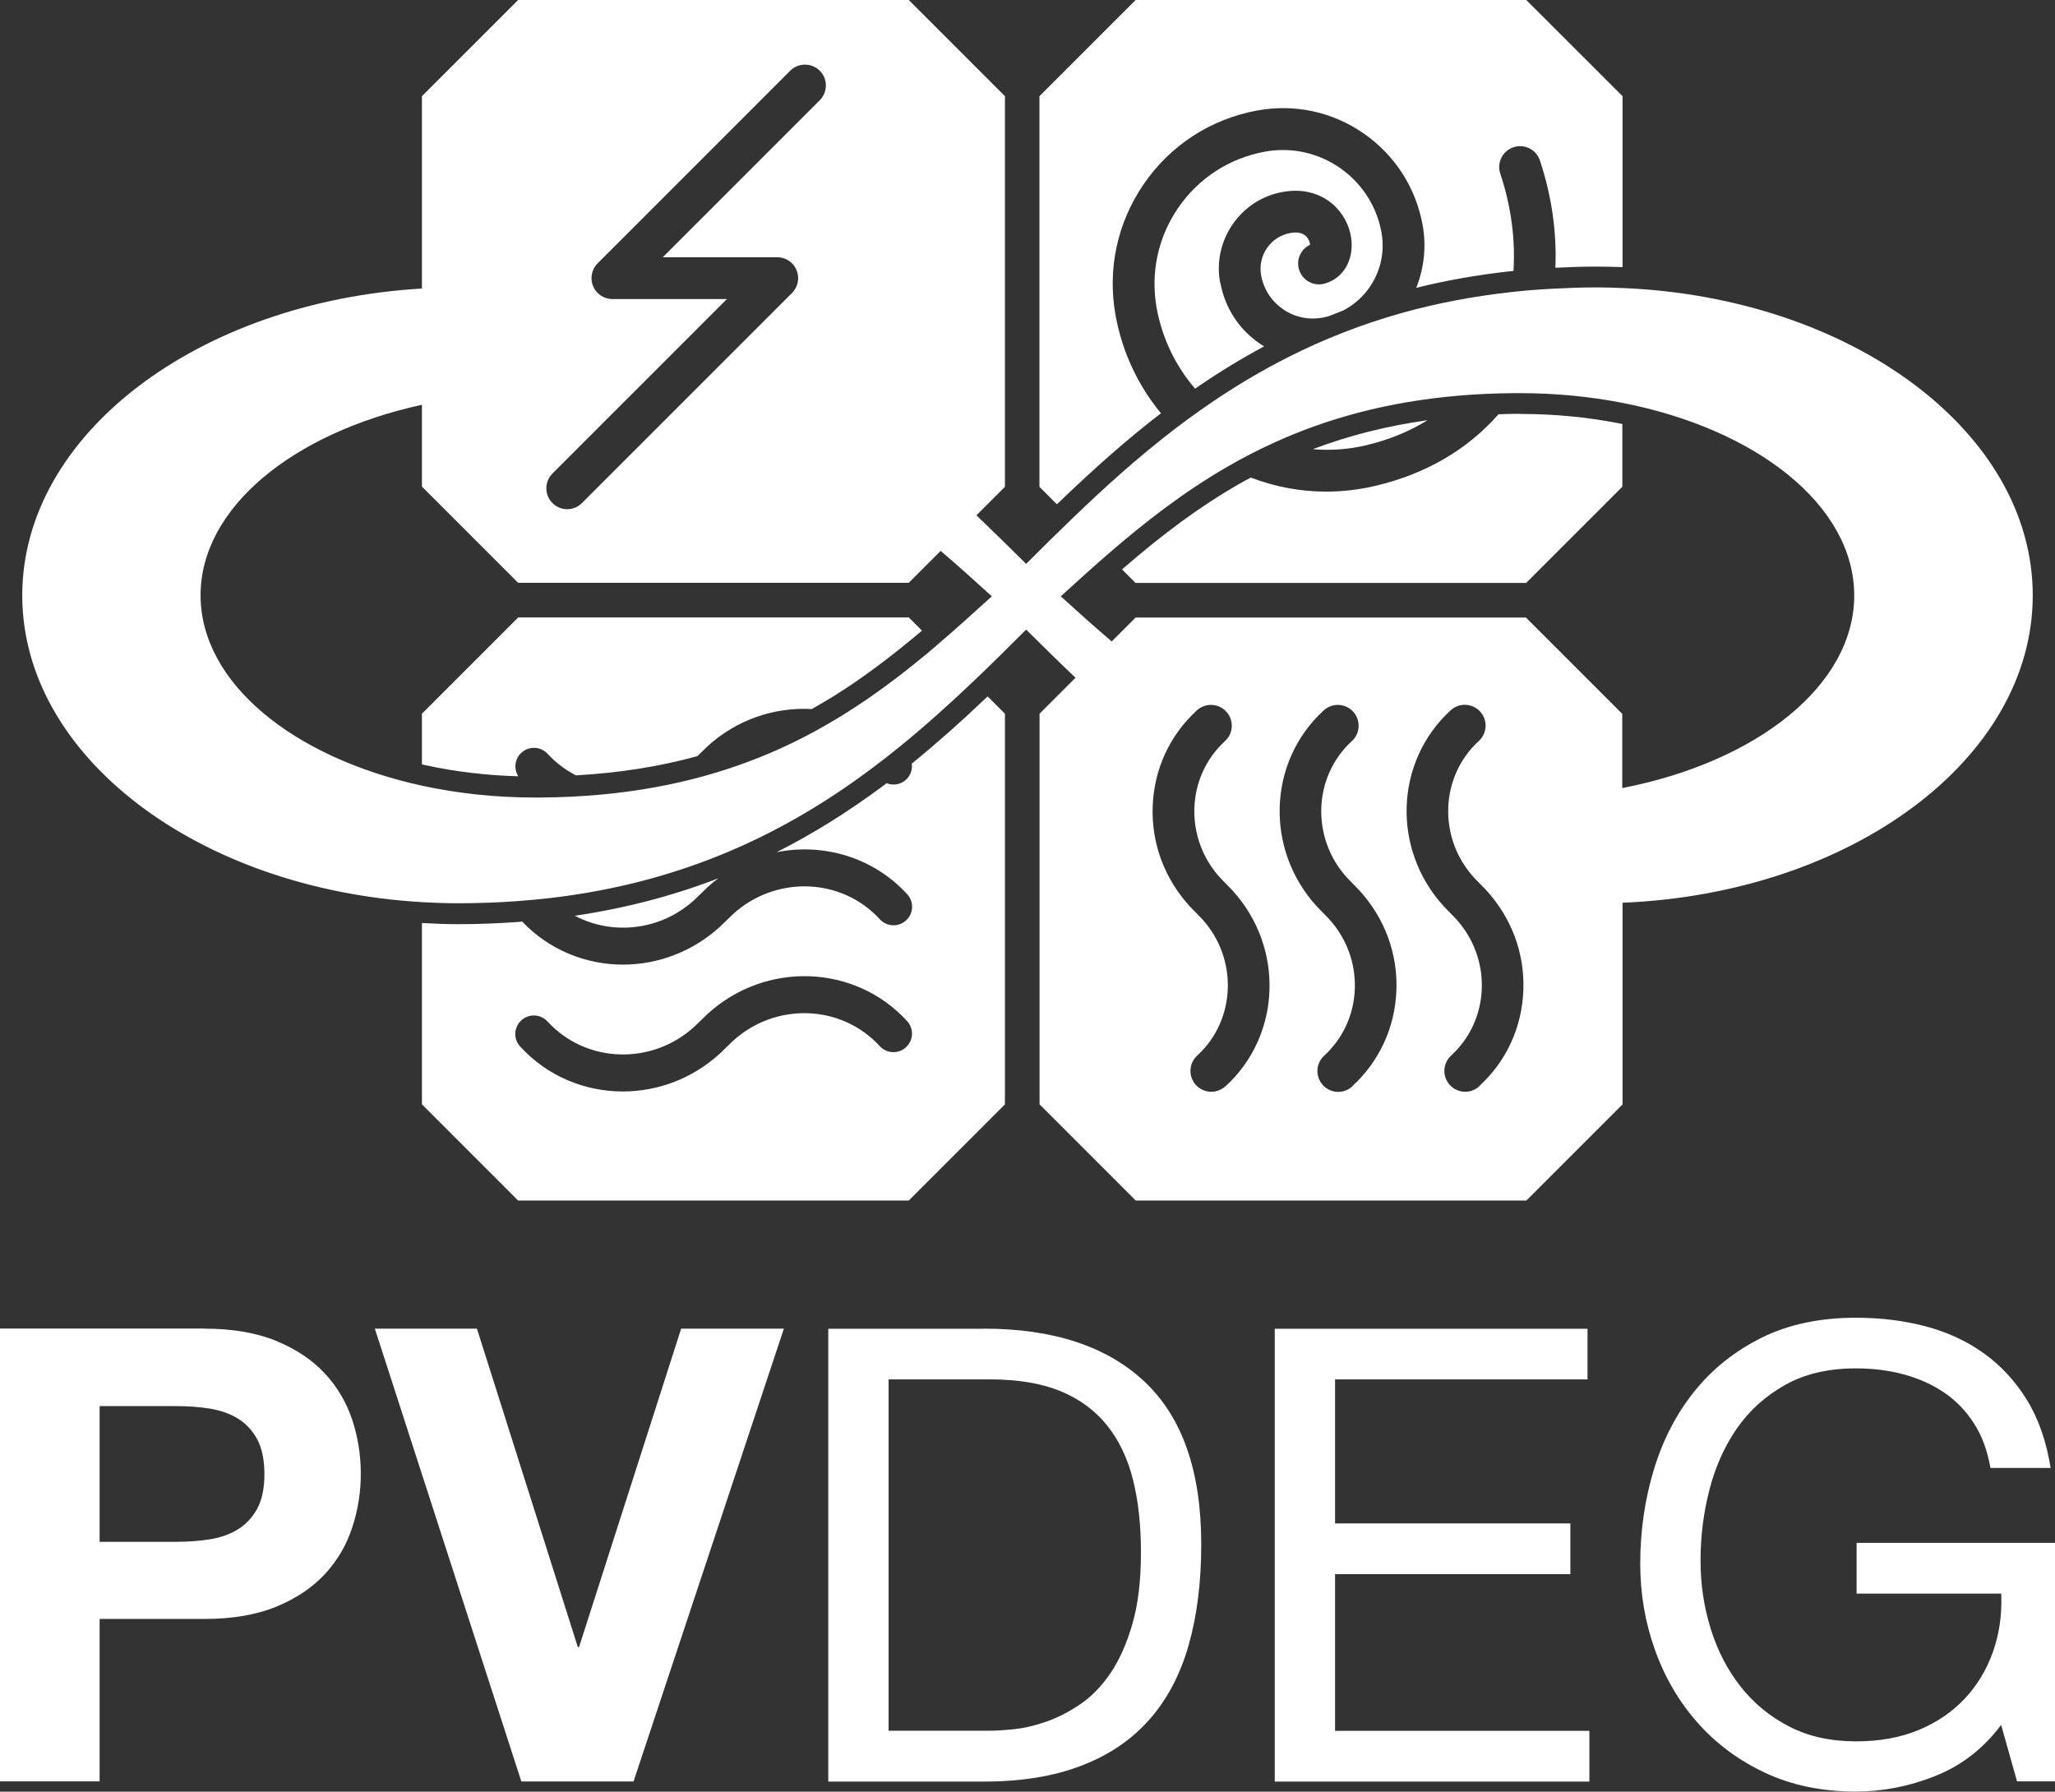 <?xml version="1.0" encoding="UTF-8"?>
<svg id="Layer_1" data-name="Layer 1" xmlns="http://www.w3.org/2000/svg" viewBox="0 0 197.64 172.31">
  <rect x="0" y="0" width="197.64" height="172.31" fill="#333333" stroke="none"/>
  <defs>
    <style>
      .cls-1 {
        fill: #fff;
      }
    </style>
  </defs>
  <g>
    <path class="cls-1" d="M131.35,42.83c2.21-.52,4.19-1.33,5.95-2.42-3.9.55-7.56,1.47-11.04,2.79,1.68.14,3.4.03,5.1-.37Z"/>
    <path class="cls-1" d="M111.66,39.75c-2.2-2.66-3.71-5.85-4.36-9.36-.82-4.46.14-8.96,2.71-12.7s6.44-6.24,10.89-7.06c3.59-.66,7.22.11,10.22,2.18,3,2.07,5.02,5.18,5.69,8.77.39,2.08.16,4.18-.6,6.1,2.86-.71,5.85-1.24,8.92-1.58.14-.02.29-.03.43-.04.19-3.02-.22-6.21-1.27-9.36-.35-1.05.22-2.19,1.27-2.54,1.06-.35,2.19.22,2.54,1.27,1.15,3.45,1.63,6.96,1.49,10.32,1.42-.07,2.74-.11,4-.11.76,0,1.56.02,2.46.05V9.25C152.43,5.64,150.4,3.61,146.79,0h-37.57c-3.61,3.61-5.64,5.64-9.25,9.25v37.57l1.68,1.68s.02-.02.03-.03c3.69-3.56,6.87-6.34,9.98-8.73Z"/>
    <path class="cls-1" d="M146.23,39.8h-.24s-.25,0-.25,0c-.55,0-1.08.03-1.62.04-2.98,3.39-6.99,5.75-11.86,6.89-1.57.37-3.15.55-4.72.55-2.48,0-4.92-.46-7.24-1.35-.43.23-.86.45-1.28.7-3.56,2.06-7,4.57-11.11,8.13l1.3,1.3h37.57l9.25-9.25v-6.03c-.13-.03-.25-.06-.38-.08-3.05-.59-6.22-.89-9.43-.89Z"/>
    <path class="cls-1" d="M117.35,27.21c-.37-1.98.06-3.98,1.2-5.64,1.14-1.65,2.85-2.76,4.82-3.11,3.53-.64,5.94,1.53,6.5,4,.51,2.26-.54,4.29-2.49,4.82-1.07.29-2.17-.34-2.46-1.41-.26-.95.21-1.92,1.07-2.33,0-.19-.09-.49-.31-.75-.33-.38-.87-.51-1.59-.38-.91.17-1.71.68-2.24,1.45-.53.77-.73,1.71-.56,2.63.25,1.33.99,2.48,2.11,3.25,1.11.77,2.46,1.05,3.79.81.2-.04.4-.09.6-.14.47-.19.93-.37,1.4-.55,1.01-.53,1.88-1.29,2.54-2.25,1.07-1.56,1.47-3.43,1.13-5.29-.97-5.23-6.01-8.7-11.23-7.73-3.4.63-6.35,2.54-8.31,5.39-1.96,2.85-2.69,6.29-2.07,9.69.54,2.91,1.82,5.53,3.69,7.71.09-.06.18-.13.27-.19,2.13-1.46,4.23-2.73,6.37-3.88-.15-.09-.29-.17-.43-.27-2-1.37-3.34-3.44-3.78-5.83Z"/>
    <path class="cls-1" d="M87.81,73.35s-.08.06-.12.09c.08.56-.11,1.14-.56,1.55-.52.48-1.25.58-1.86.33-.13.1-.25.2-.38.29-3.35,2.49-6.73,4.59-10.2,6.35,4.49-.9,9.29.47,12.56,4.04.67.73.62,1.85-.11,2.52-.72.66-1.85.62-2.52-.11-3.69-4.03-10.03-4.24-14.14-.48l-1.23,1.19c-2.67,2.44-6.02,3.65-9.34,3.65-3.56,0-7.09-1.4-9.69-4.14-.13.01-.27.03-.4.04-1.96.14-3.85.21-5.76.21-1.08,0-2.22-.04-3.48-.11v17.44c3.61,3.61,5.64,5.64,9.25,9.25h37.57c3.61-3.61,5.64-5.64,9.25-9.25v-37.57l-1.66-1.66s-.02.02-.04.03c-2.55,2.43-4.89,4.5-7.14,6.33ZM87.13,100.72c-.72.66-1.85.62-2.52-.11-3.69-4.03-10.03-4.25-14.14-.48l-1.23,1.19c-2.67,2.44-6.02,3.65-9.34,3.65-3.64,0-7.25-1.45-9.87-4.32-.67-.73-.62-1.85.11-2.52.72-.66,1.85-.62,2.52.11,3.69,4.03,10.03,4.25,14.14.48l1.23-1.19c5.59-5.12,14.2-4.81,19.21.67.67.73.62,1.85-.11,2.52Z"/>
    <path class="cls-1" d="M66.8,86.53l1.23-1.19c.34-.31.69-.6,1.05-.87-4.38,1.69-8.94,2.88-13.79,3.6,3.62,1.92,8.26,1.44,11.51-1.54Z"/>
    <path class="cls-1" d="M49.83,59.39l-9.25,9.25v4.87c.14.03.28.07.43.1,2.85.62,5.82.96,8.84,1.05-.46-.72-.35-1.68.3-2.27.72-.66,1.85-.62,2.52.11.8.87,1.73,1.56,2.73,2.07,4.15-.24,8.02-.84,11.67-1.85l.96-.93c2.86-2.62,6.49-3.79,10.04-3.6.67-.38,1.35-.77,2.03-1.19,2.75-1.71,5.48-3.74,8.57-6.35-.4-.4-.82-.82-1.27-1.27h-37.57Z"/>
    <path class="cls-1" d="M195.5,57.26c0-15.75-17.48-28.66-39.45-29.56-.82-.03-1.63-.06-2.46-.06-1.42,0-2.8.05-4.15.12-1.4.07-2.76.18-4.09.33-3.74.41-7.22,1.09-10.46,1.99-3.97,1.11-7.59,2.55-10.94,4.24-2.7,1.36-5.23,2.88-7.61,4.51-1.14.78-2.24,1.58-3.32,2.4-3.58,2.74-6.85,5.7-9.94,8.68-1.5,1.44-2.96,2.89-4.39,4.32-1.56-1.55-3.15-3.11-4.78-4.67l1.41-1.41,1.33-1.33V9.25C93.03,5.64,91.01,3.61,87.4,0h-37.57c-3.61,3.61-5.64,5.64-9.25,9.25v18.5C19.09,29.01,2.14,41.76,2.14,57.26s16.95,28.25,38.44,29.5c1.15.07,2.31.11,3.48.11,1.94,0,3.8-.07,5.61-.2,1.13-.08,2.23-.19,3.31-.31,12.98-1.53,22.67-6.36,30.71-12.34.97-.72,1.93-1.47,2.85-2.22,2.47-2.01,4.8-4.11,7.03-6.23,1.76-1.67,3.46-3.36,5.12-5.02,1.55,1.53,3.12,3.09,4.75,4.63l-1.41,1.41-2.05,2.05v37.57c3.61,3.61,5.64,5.64,9.25,9.25h37.57c3.61-3.61,5.64-5.64,9.25-9.25v-19.39c21.97-.9,39.45-13.81,39.45-29.56ZM53.12,45.55l16.79-16.79h-11.02c-.81,0-1.54-.49-1.85-1.24-.31-.75-.14-1.61.43-2.19l18.53-18.53c.78-.78,2.05-.78,2.84,0s.78,2.05,0,2.84l-15.1,15.1h11.02c.81,0,1.54.49,1.85,1.24.31.75.14,1.61-.43,2.19l-20.21,20.21c-.39.39-.9.59-1.42.59s-1.03-.2-1.42-.59c-.78-.78-.78-2.05,0-2.84ZM90.08,62.08c-2.78,2.36-5.7,4.62-8.93,6.63-1.92,1.19-3.94,2.3-6.11,3.28-.98.44-1.99.86-3.03,1.25-5.57,2.09-12.06,3.4-19.96,3.46-.21,0-.42,0-.64,0-3.8,0-7.44-.4-10.83-1.14-12.4-2.7-21.29-9.89-21.29-18.31s8.89-15.62,21.29-18.32v7.87l9.25,9.25h37.57l1.65-1.65,1.42-1.42c1.68,1.44,3.31,2.9,4.92,4.37-1.74,1.58-3.49,3.17-5.3,4.71ZM117.85,104.47c-.38.35-.87.53-1.35.53-.54,0-1.08-.22-1.48-.65-.75-.82-.69-2.08.12-2.83,3.75-3.43,3.95-9.34.45-13.16l-1.14-1.17c-2.46-2.68-3.72-6.09-3.59-9.64.13-3.56,1.63-6.84,4.25-9.23.82-.75,2.08-.69,2.83.12.75.82.69,2.09-.12,2.83-1.81,1.66-2.86,3.94-2.95,6.42-.09,2.49.8,4.89,2.5,6.75l1.14,1.17c5.04,5.5,4.73,13.95-.65,18.87ZM130.06,104.48c-.38.35-.87.53-1.35.53-.54,0-1.08-.22-1.48-.65-.75-.82-.69-2.09.12-2.83,1.81-1.66,2.86-3.94,2.95-6.42.09-2.49-.8-4.89-2.5-6.75l-1.14-1.17c-5.04-5.5-4.73-13.95.65-18.87.82-.75,2.08-.69,2.83.12.75.82.69,2.09-.12,2.83-3.75,3.43-3.95,9.34-.45,13.16l1.14,1.17c2.46,2.68,3.72,6.09,3.59,9.64-.13,3.56-1.64,6.84-4.25,9.23ZM142.27,104.47c-.38.35-.87.53-1.35.53-.54,0-1.08-.22-1.48-.65-.75-.82-.69-2.08.12-2.83,1.81-1.66,2.86-3.94,2.95-6.42.09-2.49-.8-4.89-2.5-6.75l-1.14-1.17c-5.04-5.5-4.73-13.95.65-18.87.82-.75,2.08-.69,2.83.12.75.82.69,2.09-.12,2.83-3.75,3.43-3.95,9.34-.45,13.16l1.14,1.17c2.46,2.68,3.72,6.09,3.59,9.64-.13,3.56-1.63,6.84-4.25,9.23ZM146.79,59.39h-37.57l-.88.88-1.42,1.42c-1.67-1.42-3.29-2.88-4.9-4.34,1.47-1.34,2.96-2.69,4.48-4.01,3.52-3.05,7.25-5.97,11.52-8.44,1.48-.86,3.03-1.66,4.65-2.39,4.99-2.26,10.74-3.87,17.63-4.46,1.73-.15,3.53-.23,5.41-.24.17,0,.33,0,.5,0,3.42,0,6.72.33,9.81.93,12.93,2.52,22.31,9.87,22.31,18.53s-9.38,16.01-22.31,18.52v-7.14l-9.25-9.25Z"/>
  </g>
  <g>
    <path class="cls-1" d="M19.64,127.78c2.72,0,5.04.4,6.95,1.19,1.91.79,3.47,1.84,4.67,3.14,1.2,1.3,2.07,2.79,2.62,4.45s.82,3.4.82,5.18-.27,3.47-.82,5.15c-.55,1.69-1.42,3.18-2.62,4.48-1.2,1.3-2.76,2.35-4.67,3.14-1.91.79-4.23,1.19-6.95,1.19h-10.06v15.62H0v-43.55h19.64ZM17.02,148.28c1.1,0,2.16-.08,3.17-.24,1.02-.16,1.91-.48,2.68-.95.77-.47,1.39-1.13,1.86-1.98.47-.85.7-1.97.7-3.35s-.24-2.5-.7-3.36c-.47-.85-1.09-1.51-1.86-1.98-.77-.47-1.67-.78-2.68-.95-1.02-.16-2.07-.24-3.17-.24h-7.44v13.05h7.44Z"/>
    <path class="cls-1" d="M50.14,171.33l-14.09-43.55h9.82l9.7,30.62h.12l9.82-30.62h9.88l-14.46,43.55h-10.8Z"/>
    <path class="cls-1" d="M94.61,127.78c6.71,0,11.87,1.71,15.49,5.12,3.62,3.42,5.43,8.62,5.43,15.62,0,3.66-.41,6.9-1.22,9.73-.81,2.83-2.07,5.21-3.78,7.14s-3.88,3.41-6.53,4.42c-2.64,1.02-5.77,1.53-9.39,1.53h-14.95v-43.55h14.95ZM95.1,166.45c.65,0,1.46-.05,2.44-.15.98-.1,2.01-.35,3.11-.73,1.1-.39,2.19-.95,3.26-1.68,1.08-.73,2.04-1.73,2.9-2.99.85-1.26,1.56-2.84,2.1-4.73.55-1.89.82-4.18.82-6.86s-.25-4.93-.76-6.98c-.51-2.05-1.34-3.8-2.5-5.25-1.16-1.44-2.65-2.54-4.48-3.29-1.83-.75-4.09-1.13-6.77-1.13h-9.76v33.79h9.64Z"/>
    <path class="cls-1" d="M152.68,127.78v4.88h-24.28v13.85h22.63v4.88h-22.63v15.07h24.46v4.88h-30.26v-43.55h30.07Z"/>
    <path class="cls-1" d="M186.11,170.81c-2.52,1-5.06,1.49-7.62,1.49-3.25,0-6.16-.6-8.72-1.8-2.56-1.2-4.74-2.82-6.53-4.85-1.79-2.03-3.15-4.37-4.09-7.02-.94-2.64-1.4-5.39-1.4-8.23,0-3.17.44-6.19,1.31-9.06.87-2.87,2.17-5.38,3.9-7.53,1.73-2.16,3.88-3.87,6.47-5.16,2.58-1.28,5.6-1.92,9.06-1.92,2.36,0,4.58.27,6.68.82,2.09.55,3.96,1.41,5.61,2.59,1.65,1.18,3.03,2.67,4.15,4.48,1.12,1.81,1.88,4,2.29,6.56h-5.79c-.29-1.67-.81-3.1-1.59-4.3-.77-1.2-1.73-2.19-2.87-2.96s-2.43-1.35-3.87-1.74c-1.44-.39-2.98-.58-4.61-.58-2.64,0-4.91.53-6.8,1.59-1.89,1.06-3.44,2.45-4.64,4.18-1.2,1.73-2.08,3.7-2.65,5.92-.57,2.22-.85,4.48-.85,6.8s.33,4.46.98,6.56c.65,2.1,1.61,3.95,2.87,5.55s2.82,2.89,4.67,3.84c1.85.96,4,1.43,6.44,1.43,2.28,0,4.29-.37,6.04-1.1,1.75-.73,3.22-1.74,4.42-3.02,1.2-1.28,2.1-2.78,2.71-4.51.61-1.73.87-3.59.79-5.58h-13.91v-4.88h19.09v22.94h-3.66l-1.53-5.43c-1.71,2.28-3.82,3.91-6.34,4.91Z"/>
  </g>
</svg>